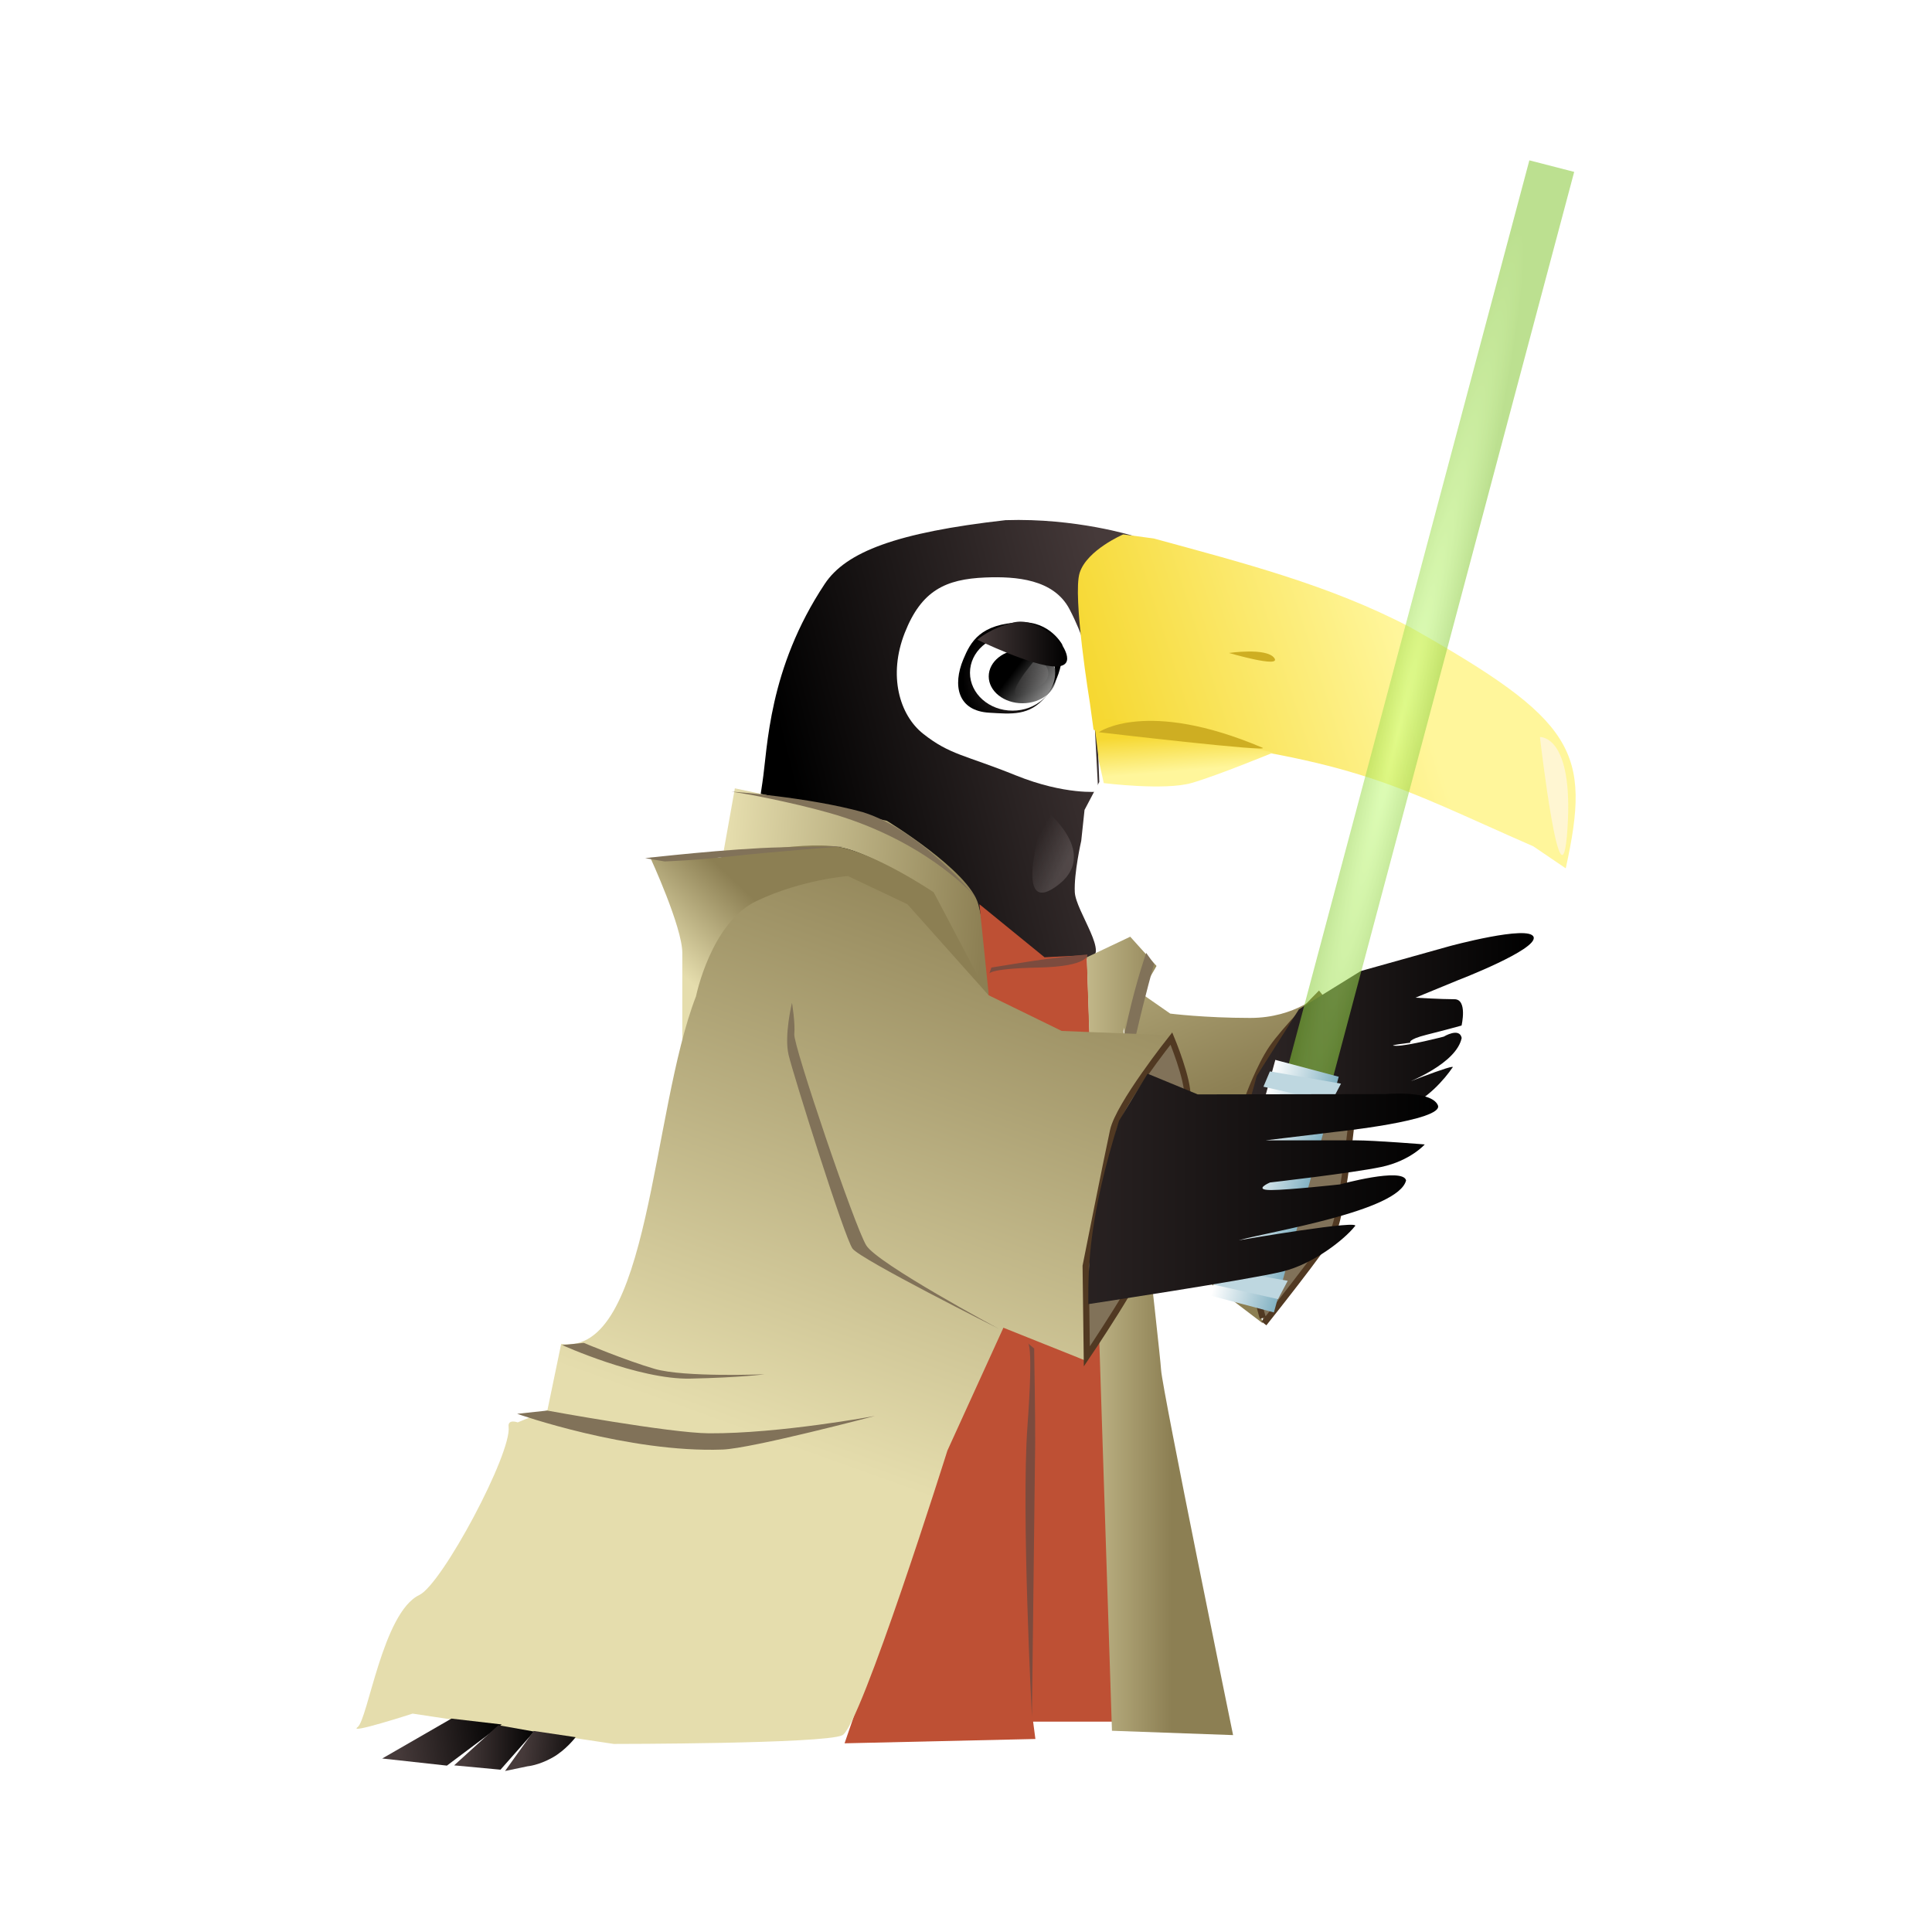 <svg:svg xmlns:dc="http://purl.org/dc/elements/1.1/" xmlns:ns1="http://www.w3.org/1999/xlink" xmlns:ns3="http://creativecommons.org/ns#" xmlns:rdf="http://www.w3.org/1999/02/22-rdf-syntax-ns#" xmlns:svg="http://www.w3.org/2000/svg" height="970.881" id="svg3795" version="1.1" viewBox="-98.576 80.851 970.881 970.881" width="970.881">
  <svg:defs id="defs3797">
    <svg:linearGradient gradientTransform="matrix(3.216 0 0 3.048 94.98 -2767.5)" gradientUnits="userSpaceOnUse" id="linearGradient5048" x1="21.643" x2="32.286" y1="1222.1" y2="1223.1" ns1:href="#linearGradient4445-6-1" />
    <svg:linearGradient id="linearGradient4445-6-1">
      <svg:stop id="stop4447-0-2" offset="0" stop-color="#463a3a" />
      <svg:stop id="stop4449-2-7" offset="1" />
    </svg:linearGradient>
    <svg:linearGradient gradientTransform="matrix(3.216 0 0 3.048 98.634 -2768.3)" gradientUnits="userSpaceOnUse" id="linearGradient5051" x1="11.286" x2="22.643" y1="1221.8" y2="1221.8" ns1:href="#linearGradient4445-6-1" />
    <svg:linearGradient gradientTransform="matrix(3.216 0 0 3.048 101.88 -2767.5)" gradientUnits="userSpaceOnUse" id="linearGradient5054" x1=".048" x2="16.571" y1="1224.1" y2="1221.8" ns1:href="#linearGradient4445-6-1" />
    <svg:linearGradient gradientTransform="matrix(3.216 0 0 3.048 -1054.3 -1810.2)" gradientUnits="userSpaceOnUse" id="linearGradient5063" x1="426.79" x2="522.99" y1="820.37" y2="820.37">
      <svg:stop id="stop4447-0" offset="0" stop-color="#463a3a" />
      <svg:stop id="stop4449-2" offset="1" />
    </svg:linearGradient>
    <svg:linearGradient gradientTransform="matrix(3.204 0 0 3.059 -664.4 -2806.2)" gradientUnits="userSpaceOnUse" id="linearGradient5068" x1="421.44" x2="431.73" y1="1085.7" y2="1085.7">
      <svg:stop id="stop4999-0" offset="0" stop-color="#fff" />
      <svg:stop id="stop5001-0" offset="1" stop-color="#83b2c3" />
    </svg:linearGradient>
    <svg:radialGradient cx="418.46" cy="1012.8" gradientTransform="matrix(1.365 -.003 .455 21.295 -613.59 -20554)" gradientUnits="userSpaceOnUse" id="radialGradient4777" r="4.042">
      <svg:stop id="stop3975-2" offset="0" stop-color="#c8ff81" />
      <svg:stop id="stop3977-7" offset="1" stop-color="#88c839" />
    </svg:radialGradient>
    <svg:filter color-interpolation-filters="sRGB" id="filter4832">
      <svg:feGaussianBlur id="feGaussianBlur4834" result="result91" stdDeviation="5" />
      <svg:feComposite id="feComposite4836" in="SourceGraphic" in2="result91" operator="over" />
    </svg:filter>
    <svg:linearGradient gradientTransform="matrix(2.206 0 0 2.481 -483.17 -1417.8)" gradientUnits="userSpaceOnUse" id="linearGradient5072" x1="426.79" x2="522.99" y1="820.37" y2="820.37" ns1:href="#linearGradient4445-6-1" />
    <svg:linearGradient gradientTransform="matrix(3.216 0 0 3.048 101.88 -2876.5)" gradientUnits="userSpaceOnUse" id="linearGradient5078" x1="42.143" x2="79.044" y1="1201.9" y2="1104.5" ns1:href="#linearGradient4917-6" />
    <svg:linearGradient id="linearGradient4917-6">
      <svg:stop id="stop4919-6" offset="0" stop-color="#e5ddad" />
      <svg:stop id="stop4921-1" offset="1" stop-color="#8c7f53" />
    </svg:linearGradient>
    <svg:linearGradient gradientTransform="matrix(3.216 0 0 3.048 101.88 -2876.5)" gradientUnits="userSpaceOnUse" id="linearGradient5083" x1="98.75" x2="120.71" y1="1197.7" y2="1197.7" ns1:href="#linearGradient4917-6" />
    <svg:linearGradient gradientTransform="matrix(3.216 0 0 3.048 101.88 -2876.5)" gradientUnits="userSpaceOnUse" id="linearGradient5087" x1="39.286" x2="51.071" y1="1126" y2="1114.1" ns1:href="#linearGradient4917-6" />
    <svg:linearGradient gradientTransform="matrix(3.216 0 0 3.048 101.88 -2876.5)" gradientUnits="userSpaceOnUse" id="linearGradient5091" x1="51.071" x2="91.873" y1="1114.1" y2="1117.4" ns1:href="#linearGradient4917-6" />
    <svg:linearGradient gradientTransform="matrix(3.216 0 0 3.048 101.88 -2876.5)" gradientUnits="userSpaceOnUse" id="linearGradient5095" x1="79.044" x2="104.82" y1="1104.5" y2="1161.6" ns1:href="#linearGradient4917-6" />
    <svg:linearGradient gradientTransform="matrix(-.837 0 0 .764 -46.273 627.91)" gradientUnits="userSpaceOnUse" id="linearGradient5082" x1="-203.54" x2="-138.14" y1="604.26" y2="618.4" ns1:href="#linearGradient4445-6-1" />
    <svg:radialGradient cx="-124.41" cy="601.84" gradientTransform="matrix(-.959 .009 .011 1.097 -23.775 418.49)" gradientUnits="userSpaceOnUse" id="radialGradient5084" r="7.768" ns1:href="#linearGradient4445-6-1" />
    <svg:linearGradient gradientUnits="userSpaceOnUse" id="linearGradient5086" x1="-180.32" x2="-187.12" y1="588.64" y2="592.91">
      <svg:stop id="stop4048-5-8" offset="0" />
      <svg:stop id="stop4050-4-1" offset="1" stop-opacity="0" />
    </svg:linearGradient>
    <svg:linearGradient gradientTransform="matrix(-.34 -.957 -1.23 .379 766.21 678.13)" gradientUnits="userSpaceOnUse" id="linearGradient5088" x1="-186.52" x2="-181.43" y1="588.2" y2="588.2">
      <svg:stop id="stop4132-5-7" offset="0" stop-color="#e3d4d4" stop-opacity="0" />
      <svg:stop id="stop4134-21-7" offset="1" stop-color="#eee" />
    </svg:linearGradient>
    <svg:linearGradient gradientTransform="matrix(.049 -.373 -1.098 -.495 872.45 1357.4)" gradientUnits="userSpaceOnUse" id="linearGradient5090" x1="-238.94" x2="-238.41" y1="683.22" y2="688.01">
      <svg:stop id="stop4280-0-8-6" offset="0" stop-color="#fff5f5" />
      <svg:stop id="stop4282-8-7-0" offset="1" stop-color="#fff5f5" stop-opacity="0" />
    </svg:linearGradient>
    <svg:linearGradient gradientTransform="matrix(.926 0 0 .883 9.31 127.35)" gradientUnits="userSpaceOnUse" id="linearGradient5092" x1="94.643" x2="109.81" y1="1070" y2="1070">
      <svg:stop id="stop4455" offset="0" stop-color="#463a3a" />
      <svg:stop id="stop4457" offset="1" />
    </svg:linearGradient>
    <svg:linearGradient gradientTransform="matrix(-.875 0 0 .852 -55.705 573.77)" gradientUnits="userSpaceOnUse" id="linearGradient5094" x1="-252.01" x2="-193.93" y1="576.61" y2="593.02" ns1:href="#linearGradient3997-1-7" />
    <svg:linearGradient id="linearGradient3997-1-7">
      <svg:stop id="stop3999-5-3" offset="0" stop-color="#fff69b" />
      <svg:stop id="stop4001-5-3" offset="1" stop-color="#f6d832" />
    </svg:linearGradient>
    <svg:linearGradient gradientTransform="matrix(-.875 0 0 1.025 -55.705 467.58)" gradientUnits="userSpaceOnUse" id="linearGradient5096" x1="-207.31" x2="-206.81" y1="610.99" y2="604.07" ns1:href="#linearGradient3997-1-7" />
  </svg:defs>
  <svg:g id="layer1">
    <svg:g id="g5066" transform="matrix(3.216 0 0 3.048 80.768 -2863)">
      <svg:path d="m121.36 1054.2s-8.968-2.997-20.004-2.611c-17.061 2.036-24.938 5.243-28.246 10.504-8.842 14.064-8.907 26.945-9.745 32.766-1.611 11.191-2.386 18.49-2.386 18.49s25.75 8.229 31.582 9.184c5.832 0.955 18.112 1.604 21.701 1.331 3.589-0.273-1.932-7.796-2.082-10.934-0.15-3.137 1.005-8.466 1.005-8.466l0.516-5.103 2.305-4.612-0.927-25.271s-0.449-7.912 0.15-9.549c0.598-1.637 2.542-3.82 3.589-4.638 1.047-0.818 2.542-1.091 2.542-1.091z" fill="url(#linearGradient5082)" id="path3824-7-3" />
      <svg:path d="m114.25 1074.2s-0.632-3.353-2.893-7.922c-2.459-4.968-8.36-5.444-13.164-5.236-6.22 0.269-9.981 2.148-12.585 9.13-2.604 6.982-0.858 13.527 2.893 16.649 4.195 3.491 6.456 3.439 14.465 6.848 7.707 3.28 12.874 2.685 12.874 2.685l-0.723-14.366z" fill="#fff" id="path3836-6-8" />
      <svg:path d="m110.21 1072.1s0.59 4.546-2.576 8.581c-2.544 3.241-5.367 2.86-8.803 2.656-5.003-0.298-5.748-4.536-4.079-8.785 1.151-2.93 2.66-5.876 9.018-6.129 4.51-0.179 6.441 3.677 6.441 3.677z" fill="url(#radialGradient5084)" id="path3854-7-0" />
      <svg:path d="m-178.04 586.56c0 2.022-1.879 3.661-4.196 3.661s-4.196-1.639-4.196-3.661c0-2.022 1.879-3.661 4.196-3.661s4.196 1.639 4.196 3.661z" fill="#fff" id="path3886-8-1" transform="matrix(-1.586 0 0 1.706 -186.57 76.078)" />
      <svg:path d="m-177.86 589.33c0 1.775-1.479 3.214-3.304 3.214s-3.304-1.439-3.304-3.214 1.479-3.214 3.304-3.214 3.304 1.439 3.304 3.214z" fill="url(#linearGradient5086)" id="path3888-3-2" transform="matrix(-1.598 0 0 1.379 -185.49 264.66)" />
      <svg:path d="m106.31 1074.2s4.601 2.988-1.192 5.685c-5.793 2.696 1.192-5.685 1.192-5.685z" fill="url(#linearGradient5088)" id="path4082-4-6-47-7" opacity=".24" />
      <svg:path d="m107.6 1099.4s8.805 7.301 1.621 12.616c-7.183 5.315-1.621-12.616-1.621-12.616z" fill="url(#linearGradient5090)" id="path4082-4-6-8-6-7-9-1-3" opacity=".151" />
      <svg:path d="m96.943 1071.3s8.598 4.415 12.236 4.415c3.638 0 0.661-4.099 0.661-4.099s-3.638-4.099-7.275-3.153-5.622 2.838-5.622 2.838z" fill="url(#linearGradient5092)" id="path4695" />
      <svg:g id="g4779" transform="matrix(.926 0 0 .883 9.31 127.35)">
        <svg:path d="m167.69 1066.7c-13.563-7.875-28.334-12.056-43.274-16.576l-5.155-0.76s-6.093 2.889-7.343 7.147c-1.25 4.258 1.718 24.331 1.718 24.331l0.625 5.018s3.593 0.304 9.686 1.065c35.582 4.743 41.063 9.333 64.52 20.681l5.468 4.106c4.342-21.852 1.75-27.535-26.246-45.012z" fill="url(#linearGradient5094)" id="path3812-6-5" />
        <svg:path d="m115.98 1095.8s10.319 1.432 14.849-0.031c4.53-1.464 13.748-5.672 13.748-5.672s-11.404-2.744-17.809-4.391c-6.405-1.647-12.498-2.013-12.498-2.013l0.911 8.136z" fill="url(#linearGradient5096)" id="path3822-4-0" />
        <svg:path d="m115.13 1086.3s8.014-6.331 27.598 2.88c2.052 0.965-27.598-2.88-27.598-2.88z" fill="#ceae22" id="path4082-5-9" />
        <svg:path d="m137.11 1071.5s6.33-1.034 7.639 0.939c1.308 1.973-7.639-0.939-7.639-0.939z" fill="#ceae22" id="path4082-4-7-4" />
        <svg:path d="m189.58 1087.2s5.693-0.458 4.649 17.073-4.649-17.073-4.649-17.073z" fill="#fff5f5" fill-opacity=".611" id="path4082-4-6-8-8-8" />
      </svg:g>
    </svg:g>
    <svg:path d="m565.3 579.87s-12.633 12.519-35.603 12.519-40.197-2.177-40.197-2.177l-17.227-11.975s-4.02 7.076-5.742 14.696c-1.723 7.62 8.04 106.14 8.04 106.14l61.444 46.809s-11.485-41.366-12.059-49.531c-0.574-8.164 5.168-64.771 5.168-64.771s12.059-22.86 16.653-29.936c4.594-7.076 19.524-21.772 19.524-21.772z" fill="url(#linearGradient5095)" id="path4107" />
    <svg:path d="m398.77 583.14s-1.26-31.433-5.742-47.898c-4.594-16.873-45.94-41.911-45.94-41.911l-76.375-16.328-6.317 35.379s42.494-5.987 56.276-5.987 45.365 20.683 45.365 20.683l20.099 33.202z" fill="url(#linearGradient5091)" id="path3319" />
    <svg:path d="m325.84 956.91 95.899-2.177-1.149-8.709h40.197l-13.208-385.2-21.247 1.089-32.732-26.67 4.594 44.632 5.168 168.19-25.267 57.151z" fill="#be5034" id="path4101" />
    <svg:path d="m228.22 511.84s16.079 34.835 16.079 47.898v45.72s20.673-63.138 34.455-69.669c13.782-6.532 48.237-11.43 48.237-11.43l29.861 11.43 41.346 45.72-27.564-52.252s-29.327-19.777-48.237-22.86c-19.104-3.115-59.722 5.443-59.722 5.443z" fill="url(#linearGradient5087)" id="path3321" />
    <svg:path d="m460.21 950.61 60.87 2.177s-35.603-173.7-36.178-183.5c-0.574-9.797-18.95-170.36-18.95-170.36s4.02-13.608 7.465-17.962c3.446-4.354 9.188-14.696 9.188-14.696l-13.208-14.696-21.821 10.342z" fill="url(#linearGradient5083)" id="path4103" />
    <svg:path d="m477.42 559.7s-18.982 53.566-15.592 98.38c1.05 13.877 20.274 71.928 20.274 71.928-0.002-0.107-14.856-69.824-16.479-81.368-2.606-18.534 15.733-83.369 15.733-83.369z" fill="#817259" id="path4948-2-2" />
    <svg:path d="m251.19 581.51s7.465-37.012 30.435-47.898 45.94-12.519 45.94-12.519l29.861 14.151 40.771 45.72 36.752 17.962 55.128 2.177s-20.673 28.303-27.564 41.366-16.079 76.201-16.079 76.201v45.72l-40.772-16.329-28.138 61.732s-43.643 138.73-52.831 143.08c-4.594 2.177-33.306 3.265-60.87 3.81-27.564 0.544-53.979 0.544-53.979 0.544l-50.534-7.62-50.534-7.62s-32.818 10.603-27.65 6.793c5.168-3.81 12.633-57.676 30.999-66.385 11.438-5.424 46.541-71.185 44.888-84.579-0.499-4.045 4.594-2.177 4.594-2.177l14.93-6.215 6.891-33.202c44.703 6.144 45.178-116.47 67.761-174.72z" fill="url(#linearGradient5078)" id="path3323" />
    <svg:path d="m447.58 762.48s27.564-40.55 33.306-56.879c5.742-16.328 16.653-64.771 17.227-73.479 0.574-8.709-8.04-29.392-8.04-29.392s-26.415 33.202-29.287 46.265c-2.871 13.063-13.782 68.036-13.782 68.036z" fill="#817259" id="path4097" stroke="#513922" stroke-width="3.131px" />
    <svg:path d="m403.36 748.61s-60.87-32.658-66.613-41.911c-5.742-9.253-36.752-100.69-36.178-106.14 0.574-5.443-1.149-15.784-1.149-15.784s-4.02 16.329-1.723 26.126c2.297 9.797 28.138 91.985 32.158 97.428 4.02 5.443 73.504 40.278 73.504 40.278z" fill="#817259" id="path4105" />
    <svg:path d="m536.01 743.16s-13.208-46.265-10.336-59.872c2.871-13.607 2.871-50.619 2.871-50.619s5.742-15.785 12.059-25.038c6.317-9.253 23.544-26.67 23.544-26.67s18.95 23.404 18.95 34.29-6.891 75.112-11.485 83.821c-4.594 8.709-35.029 46.809-35.029 46.809" fill="#817259" id="path4099" stroke="#513922" stroke-width="3.131px" />
    <svg:path d="m554.16 588.06 31.103-19.244 44.428-12.444s40.175-10.926 42.403-4.662c2.228 6.265-37.881 21.673-37.881 21.673l-21.493 8.836s12.915 0.77 19.6 0.77c6.685 0 3.572 13.222 3.572 13.222s-7.416 2.089-17.443 4.596c-10.027 2.506-8.282 4.032-8.282 4.032s-13.412 1.563-6.915 1.556c5.965 0 23.694-4.613 23.694-4.613s7.918-4.804 9.011 0.664c-2.594 12.574-25.403 22.325-36.616 26.049 0 0 35.812-14.337 31.858-10.998-3.342 5.012-13.119 16.746-24.063 19.93-11.617 3.379-81.544 14.092-81.544 14.092-0.044-16.429-2.867 8.811 7.352-29.956z" fill="url(#linearGradient5072)" id="path4692-4-7" />
    <svg:rect fill="url(#radialGradient4777)" filter="url(#filter4832)" height="154.19" id="rect4743" opacity=".748" ry="0" transform="matrix(3.103 .799 -.787 2.955 101.88 -2875.3)" width="7.261" x="415.24" y="915.38" />
    <svg:rect fill="url(#linearGradient5068)" height="122.87" id="rect4739" transform="matrix(.966 .257 -.265 .964 0 0)" width="32.968" x="685.82" y="453.54" />
    <svg:path d="m543.67 733.71-34.109-7.697 3.248-7.697 35.733 6.158z" fill="#bed7e0" id="path4872" />
    <svg:path d="m570.44 634.65-34.109-7.698 3.248-7.697 35.733 6.158z" fill="#bed7e0" id="path4872-3" />
    <svg:path d="m478.11 620.41 25.216 10.403 94.368-0.154s23.051-2.076 26.3 5.622c3.248 7.697-51.674 13.389-51.674 13.389l-34.885 4.237h45.149c9.745 0 34.807 2.059 34.807 2.059s-7.26 8.241-21.878 11.321c-14.618 3.079-55.879 7.791-55.879 7.791s-8.897 3.812 0.574 3.803c8.695 0 34.542-2.831 34.542-2.831s31.67-8.739 33.264-2.022c-3.781 15.45-67.817 25.539-84.164 30.114 0 0 64.048-10.995 58.283-6.893-4.873 6.158-20.31 18.685-36.265 22.596-16.936 4.152-97.568 16.369-97.568 16.369-0.065-20.185 0.556-44.502 15.454-92.134z" fill="url(#linearGradient5063)" id="path4692-4" />
    <svg:path d="m183.89 756.77s38.475 17.417 64.316 16.873c25.841-0.544 37.326-2.177 37.326-2.177s-40.197 1.633-55.128-2.722c-14.93-4.354-35.603-13.063-35.603-13.063z" fill="#817259" id="path4948" />
    <svg:path d="m161.32 791.33s55.868 19.72 103.23 17.962c14.667-0.544 76.505-16.873 76.505-16.873s-47.887 8.92-83.317 8.709c-19.726-0.119-81.292-11.43-81.292-11.43z" fill="#817259" id="path4948-2" />
    <svg:path d="m225.63 512.1s42.494-4.899 68.335-5.443c25.841-0.544 31.584-0.544 31.584-0.544s-40.037 3.143-55.128 4.899c-19.36 2.252-35.029 2.721-35.029 2.721z" fill="#817259" id="path4948-7" />
    <svg:path d="m268.99 478.64s38.475 2.721 66.038 10.342c29.861 9.253 56.85 42.999 56.85 42.999s-21.389-25.504-66.038-40.278c-18.372-6.079-47.088-11.43-47.088-11.43z" fill="#817259" id="path4948-7-8" />
    <svg:path d="m398.48 570.34s-1.149-2.721 24.693-3.265c25.841-0.544 24.693-6.532 24.693-6.532s0.24-0.234-20.099 2.177c-6.13 0.726-28.138 4.355-28.138 4.355z" fill="#7c4b3e" id="path4948-5" />
    <svg:path d="m417.87 755.77s3.006-1.219-0.134 41.954c-3.14 43.174 2.256 145.78 2.256 145.78s1.23-102.53 1.631-137.01c0.121-10.394-0.508-47.97-0.508-47.97z" fill="#7c4b3e" id="path4948-5-8" />
    <svg:path d="m128.29 944.49-34.791 20.056 32.506 3.574 27.564-20.683z" fill="url(#linearGradient5054)" id="path5098" />
    <svg:path d="m152.94 970.17-23.306-2.177 22.239-20.177 17.97 3.2z" fill="url(#linearGradient5051)" id="path5100" />
    <svg:path d="m166.58 968.45s5.357-0.413 12.367-4.3c6.821-3.782 11.752-10.314 11.752-10.314l-21.067-3.133-14.409 20.122z" fill="url(#linearGradient5048)" id="path5102" />
  </svg:g>
</svg:svg>